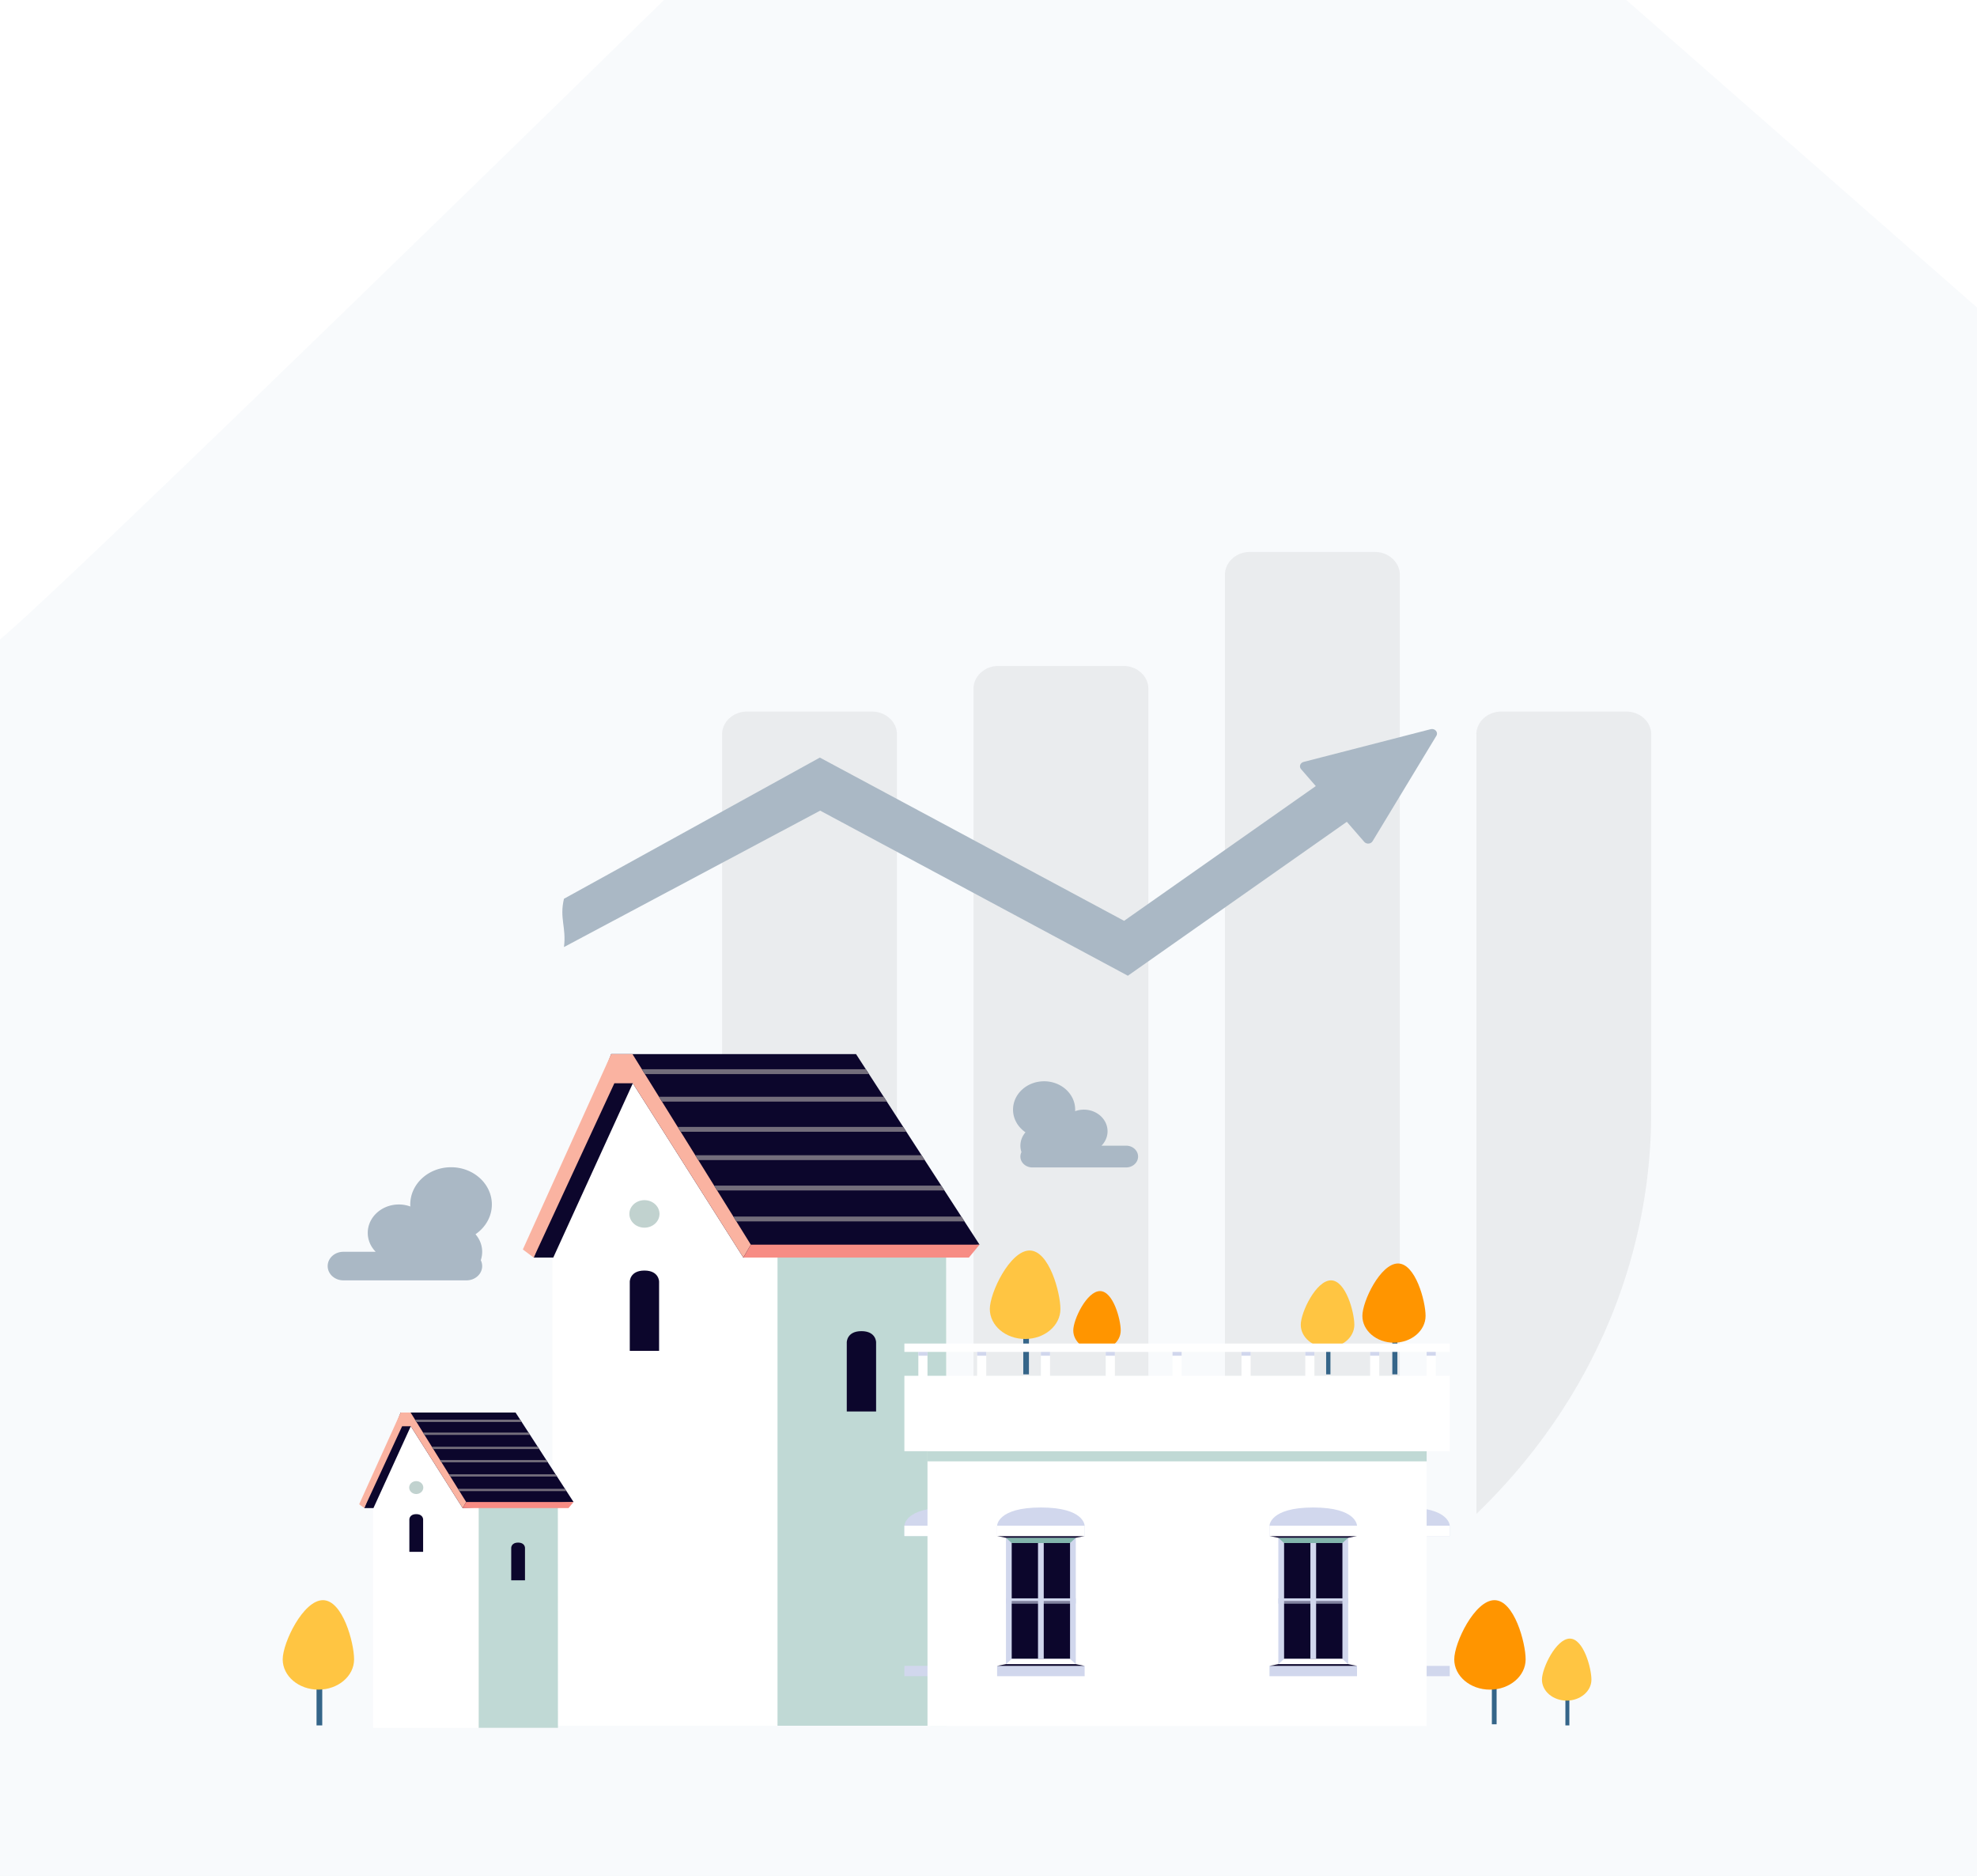 <svg xmlns="http://www.w3.org/2000/svg" xmlns:xlink="http://www.w3.org/1999/xlink" width="8778" height="8328" viewBox="0 0 8778 8328">
  <rect x="0" y="0" width="8778" height="8328" fill="#333333" stroke="none"/>
  <defs>
    <clipPath id="clip-path">
      <path id="Path_4582" data-name="Path 4582" d="M873.616,917.347H1889.159L1340.877,71.254H348.153Z" transform="translate(-348.153 -71.254)" fill="none"/>
    </clipPath>
    <clipPath id="clip-path-2">
      <path id="Path_4572" data-name="Path 4572" d="M594.811,468.419h476.706L814.149,71.254h-466Z" transform="translate(-348.153 -71.254)" fill="none"/>
    </clipPath>
    <clipPath id="clip-Định_giá">
      <rect width="8778" height="8328"/>
    </clipPath>
  </defs>
  <g id="Định_giá" data-name="Định giá" clip-path="url(#clip-Định_giá)">
    <rect width="8778" height="8328" fill="#fff"/>
    <g id="Group_3392" data-name="Group 3392" transform="translate(7368 12064)">
      <rect id="Rectangle_1571" data-name="Rectangle 1571" width="8827" height="8378" transform="translate(-7405 -12078)" fill="#fff"/>
      <g id="Group_3390" data-name="Group 3390" transform="translate(-9229.004 -15089.754)">
        <path id="Path_4549" data-name="Path 4549" d="M0,6300.571C89.1,6227.3,2927.6,0,2927.6,0L9527.7,2433.937l2037.023,5306.623L1967,11424.78Z" transform="translate(4094.275 0) rotate(21)" fill="#f4f7fb" opacity="0.67"/>
        <g id="Group_3386" data-name="Group 3386" transform="translate(3116.227 5476.22)">
          <path id="Path_41117" data-name="Path 41117" d="M4265.423,2439.378a93.435,93.435,0,0,1-.708,11.185c13.739,657.156-244.743,1318.149-775.582,1829.989V819.792c0-55.906,49.65-101.224,110.9-101.224h554.493c61.249,0,110.9,45.318,110.9,101.224ZM805.392,718.568H250.9c-61.249,0-110.9,45.318-110.9,101.224V4301.9c0,55.906,49.649,101.224,110.9,101.224H805.392c61.249,0,110.9-45.318,110.9-101.224V819.792C916.29,763.886,866.641,718.568,805.392,718.568ZM1921.773,516.12H1367.281c-61.249,0-110.9,45.318-110.9,101.224V4281.655c0,55.906,49.649,101.224,110.9,101.224h554.493c61.249,0,110.9-45.318,110.9-101.224V617.344C2032.672,561.438,1983.023,516.12,1921.773,516.12ZM3038.144,10H2483.651c-61.249,0-110.9,45.318-110.9,101.224v4251.41c0,55.906,49.649,101.224,110.9,101.224h554.493c61.249,0,110.9-45.318,110.9-101.224V111.224C3149.042,55.318,3099.393,10,3038.144,10Z" transform="translate(1810.906 -10)" fill="rgba(142,142,149,0.13)"/>
          <path id="Path_41119" data-name="Path 41119" d="M3362.542,233.691,3926.55,88.454c18.963-4.879,34.967,13.534,25.44,29.274l-283.379,468.2c-7.652,12.653-26.948,14.111-36.8,2.794l-77.429-89.108-972.225,683.3L1216,450.006,78.458,1055.622c10.912-87.852-20.738-127.741,0-214.409L1214.627,214.438,2565.481,939.152,3416.55,340.988l-65.363-75.23C3341.35,254.431,3347.3,237.618,3362.542,233.691Z" transform="translate(1170.401 698.399)" fill="#aab8c5"/>
          <g id="Group_2006" data-name="Group 2006" transform="translate(0 2229.158)">
            <g id="Group_1988" data-name="Group 1988" transform="translate(1066.23)">
              <path id="Path_4575" data-name="Path 4575" d="M2077.111,816.68V2930.992l-1747.775.1V852.666L686.145,78.773Z" transform="translate(-197.742 50.776)" fill="#fff"/>
              <path id="Path_4576" data-name="Path 4576" d="M1131.792,2327.273l-.865-2211.286L382.271,212.793V2327.206Z" transform="translate(748.443 654.663)" fill="#82b5ac" opacity="0.5"/>
              <g id="Group_1976" data-name="Group 1976" transform="translate(48.186)">
                <g id="Group_1975" data-name="Group 1975">
                  <path id="Path_4577" data-name="Path 4577" d="M669.014,71.254l-344.1,903.434h86.91L765.134,200.808l490.52,773.879,1048.819-57.341L1756.094,71.254Z" transform="translate(-324.917 -71.254)" fill="#0c062c"/>
                </g>
              </g>
              <g id="Group_1977" data-name="Group 1977" transform="translate(474.781 961.03)">
                <path id="Path_4578" data-name="Path 4578" d="M347.519,483.568H477.695V176.154s0-49.117-65.079-49.117c-65.1,0-65.1,49.117-65.1,49.117Z" transform="translate(-347.519 -127.037)" fill="#0c062c"/>
              </g>
              <path id="Path_4579" data-name="Path 4579" d="M370.424,974.7l-48.059-35.994L714.636,71.254h94.472L1334.57,917.347,1301.336,974.7,810.767,200.8H728.726Z" transform="translate(-322.364 -71.249)" fill="#fab3a1"/>
              <path id="Path_4580" data-name="Path 4580" d="M407.466,120.366H1423.009L1375.766,177.6l-1001.534.117Z" transform="translate(604.741 725.732)" fill="#f78c84"/>
              <path id="Path_4581" data-name="Path 4581" d="M392.26,258" transform="translate(926.983 2959.296)" fill="#82b5ac"/>
              <g id="Group_1986" data-name="Group 1986" transform="translate(486.744 0.005)">
                <g id="Group_1985" data-name="Group 1985" clip-path="url(#clip-path)">
                  <g id="Group_1984" data-name="Group 1984" transform="translate(22.304 67.365)">
                    <g id="Group_1978" data-name="Group 1978">
                      <rect id="Rectangle_600" data-name="Rectangle 600" width="1185.081" height="21.559" fill="#736d7b"/>
                    </g>
                    <g id="Group_1979" data-name="Group 1979" transform="translate(0 122.16)">
                      <rect id="Rectangle_601" data-name="Rectangle 601" width="1185.081" height="21.559" fill="#736d7b"/>
                    </g>
                    <g id="Group_1980" data-name="Group 1980" transform="translate(149.557 255.986)">
                      <rect id="Rectangle_602" data-name="Rectangle 602" width="1185.1" height="21.552" fill="#736d7b"/>
                    </g>
                    <g id="Group_1981" data-name="Group 1981" transform="translate(196.798 381.663)">
                      <rect id="Rectangle_603" data-name="Rectangle 603" width="1185.081" height="21.55" fill="#736d7b"/>
                    </g>
                    <g id="Group_1982" data-name="Group 1982" transform="translate(251.919 516.534)">
                      <rect id="Rectangle_604" data-name="Rectangle 604" width="1185.09" height="21.559" fill="#736d7b"/>
                    </g>
                    <g id="Group_1983" data-name="Group 1983" transform="translate(377.857 653.878)">
                      <rect id="Rectangle_605" data-name="Rectangle 605" width="1185.1" height="21.55" fill="#736d7b"/>
                    </g>
                  </g>
                </g>
              </g>
              <path id="Path_4583" data-name="Path 4583" d="M347.423,169.969c0,33.732,29.953,61.072,66.91,61.072,36.939,0,66.91-27.34,66.91-61.072,0-33.715-29.972-61.073-66.91-61.073C377.376,108.9,347.423,136.254,347.423,169.969Z" transform="translate(125.546 539.603)" fill="#648f88" opacity="0.4" style="mix-blend-mode: multiply;isolation: isolate"/>
              <g id="Group_1987" data-name="Group 1987" transform="translate(1438.283 1230.061)">
                <path id="Path_4584" data-name="Path 4584" d="M398.567,499.184H528.743V191.752s0-49.1-65.079-49.1c-65.1,0-65.1,49.1-65.1,49.1Z" transform="translate(-398.567 -142.653)" fill="#0c062c"/>
              </g>
            </g>
            <g id="Group_1829" data-name="Group 1829" transform="translate(0 2424.366)">
              <rect id="Rectangle_554" data-name="Rectangle 554" width="25.379" height="208.487" transform="translate(150.211 347.477)" fill="#356589"/>
              <path id="Path_4425" data-name="Path 4425" d="M158.477,0C246,0,316.953,60.137,316.953,134.319s-91.076,262.9-178.6,262.9S0,208.5,0,134.319,70.952,0,158.477,0Z" transform="translate(316.953 397.218) rotate(180)" fill="#ffc542"/>
            </g>
            <g id="Group_1998" data-name="Group 1998" transform="translate(5591.142 2595.006)">
              <rect id="Rectangle_554-2" data-name="Rectangle 554" width="17.59" height="144.497" transform="translate(104.107 240.827)" fill="#356589"/>
              <path id="Path_4425-2" data-name="Path 4425" d="M109.836,0C170.5,0,219.672,41.679,219.672,93.093S156.549,275.3,95.889,275.3,0,144.507,0,93.093,49.175,0,109.836,0Z" transform="translate(219.672 275.302) rotate(180)" fill="#ffc542"/>
            </g>
            <g id="Group_1993" data-name="Group 1993" transform="translate(3139.646 871.999)">
              <rect id="Rectangle_554-3" data-name="Rectangle 554" width="25.098" height="206.179" transform="translate(148.549 343.63)" fill="#356589"/>
              <path id="Path_4425-3" data-name="Path 4425" d="M156.722,0c86.555,0,156.722,59.471,156.722,132.833S223.376,392.821,136.821,392.821,0,206.194,0,132.833,70.167,0,156.722,0Z" transform="translate(313.445 392.821) rotate(180)" fill="#ffc542"/>
            </g>
            <g id="Group_1994" data-name="Group 1994" transform="translate(4520.246 1004.545)">
              <rect id="Rectangle_554-4" data-name="Rectangle 554" width="19.048" height="156.474" transform="translate(112.737 260.79)" fill="#356589"/>
              <path id="Path_4425-4" data-name="Path 4425" d="M118.941,0C184.63,0,237.881,45.134,237.881,100.81S169.526,298.122,103.837,298.122,0,156.486,0,100.81,53.252,0,118.941,0Z" transform="translate(237.881 298.122) rotate(180)" fill="#ffc542"/>
            </g>
            <g id="Group_1996" data-name="Group 1996" transform="translate(4793.829 929.645)">
              <rect id="Rectangle_554-5" data-name="Rectangle 554" width="22.467" height="184.562" transform="translate(132.973 307.603)" fill="#356589"/>
              <path id="Path_4425-5" data-name="Path 4425" d="M140.291,0c77.48,0,140.291,53.236,140.291,118.906s-80.625,232.73-158.106,232.73S0,184.576,0,118.906,62.81,0,140.291,0Z" transform="translate(280.582 351.636) rotate(180)" fill="#ff9500"/>
            </g>
            <g id="Group_1839" data-name="Group 1839" transform="translate(3510.157 1052.25)">
              <rect id="Rectangle_554-6" data-name="Rectangle 554" height="160" transform="translate(109.621 207.126)" fill="#356589"/>
              <path id="Path_4425-6" data-name="Path 4425" d="M105.342,0c58.179,0,105.342,39.974,105.342,89.284S150.144,264.038,91.965,264.038,0,138.595,0,89.284,47.163,0,105.342,0Z" transform="translate(210.684 264.038) rotate(180)" fill="#ff9500"/>
            </g>
            <g id="Group_1997" data-name="Group 1997" transform="translate(5201.719 2424.366)">
              <rect id="Rectangle_554-7" data-name="Rectangle 554" width="21" height="203" transform="translate(167.059 348.01)" fill="#356589"/>
              <path id="Path_4425-7" data-name="Path 4425" d="M158.477,0C246,0,316.953,60.137,316.953,134.319s-91.076,262.9-178.6,262.9S0,208.5,0,134.319,70.952,0,158.477,0Z" transform="translate(316.953 397.218) rotate(180)" fill="#ff9500"/>
            </g>
            <g id="Group_1995" data-name="Group 1995" transform="translate(2760.327 1285.097)">
              <path id="Path_4585" data-name="Path 4585" d="M688.52,509.979H299.948V464.141s0-80.965,194.3-80.965c194.271,0,194.271,80.965,194.271,80.965Z" transform="translate(-299.948 344.653)" fill="#d1d7ed"/>
              <rect id="Rectangle_606" data-name="Rectangle 606" width="388.573" height="45.846" transform="translate(0.003 808.789)" fill="#fff"/>
              <path id="Path_4586" data-name="Path 4586" d="M815.707,509.979H427.135V464.141s0-80.965,194.318-80.965c194.254,0,194.254,80.965,194.254,80.965Z" transform="translate(1605.66 344.653)" fill="#d1d7ed"/>
              <rect id="Rectangle_607" data-name="Rectangle 607" width="388.58" height="45.846" transform="translate(2032.791 808.789)" fill="#fff"/>
              <rect id="Rectangle_608" data-name="Rectangle 608" width="388.573" height="45.859" transform="translate(0.003 1431.006)" fill="#d1d7ed"/>
              <rect id="Rectangle_609" data-name="Rectangle 609" width="388.58" height="45.859" transform="translate(2032.791 1431.006)" fill="#d1d7ed"/>
              <rect id="Rectangle_610" data-name="Rectangle 610" width="2216.275" height="1334.215" transform="translate(102.55 363.642)" fill="#fff"/>
              <rect id="Rectangle_611" data-name="Rectangle 611" width="2216.275" height="45.062" transform="translate(102.55 477.899)" fill="#82b5ac" opacity="0.5"/>
              <g id="Group_1989" data-name="Group 1989" transform="translate(411.715 727.829)">
                <rect id="Rectangle_612" data-name="Rectangle 612" width="293.994" height="531.88" transform="translate(47.3 149.044)" fill="#0c062c"/>
                <path id="Path_4587" data-name="Path 4587" d="M328.165,392.4v560.9H638.183V392.4ZM612.69,930.013H353.673V415.668H612.69Z" transform="translate(-288.896 -257.85)" fill="#d1d7ed"/>
                <path id="Path_4588" data-name="Path 4588" d="M612.686,429.251l25.5,23.278H328.165l25.5-23.278Z" transform="translate(-288.888 242.912)" fill="#fff"/>
                <path id="Path_4589" data-name="Path 4589" d="M328.165,392.4l25.5,23.264H612.686l25.5-23.264Z" transform="translate(-288.888 -257.844)" fill="#82b5ac"/>
                <rect id="Rectangle_613" data-name="Rectangle 613" width="310.017" height="23.25" transform="translate(39.277 403.373)" fill="#d1d7ed"/>
                <rect id="Rectangle_614" data-name="Rectangle 614" width="259.017" height="11.611" transform="translate(64.781 415.012)" fill="#0c062c" opacity="0.4"/>
                <path id="Path_4590" data-name="Path 4590" d="M714.28,509.979H325.708V464.141s0-80.965,194.3-80.965c194.27,0,194.27,80.965,194.27,80.965Z" transform="translate(-325.708 -383.176)" fill="#d1d7ed"/>
                <path id="Path_4591" data-name="Path 4591" d="M325.708,391.868l39.277,7.75H675l39.278-7.75Z" transform="translate(-325.708 -265.062)" fill="#0c062c"/>
                <rect id="Rectangle_615" data-name="Rectangle 615" width="388.572" height="45.859" transform="translate(0 703.178)" fill="#d1d7ed"/>
                <path id="Path_4592" data-name="Path 4592" d="M714.28,438.584,675,430.847H364.985l-39.277,7.737Z" transform="translate(-325.708 264.594)" fill="#0c062c"/>
                <rect id="Rectangle_616" data-name="Rectangle 616" width="25.472" height="514.343" transform="translate(181.554 157.819)" fill="#d1d7ed"/>
                <rect id="Rectangle_617" data-name="Rectangle 617" width="388.572" height="45.846" transform="translate(0 80.96)" fill="#fff"/>
              </g>
              <g id="Group_1990" data-name="Group 1990" transform="translate(1621.079 727.829)">
                <rect id="Rectangle_618" data-name="Rectangle 618" width="293.994" height="531.88" transform="translate(47.293 149.044)" fill="#0c062c"/>
                <path id="Path_4593" data-name="Path 4593" d="M403.832,392.4v560.9H713.866V392.4ZM688.373,930.013H429.341V415.668H688.373Z" transform="translate(-364.563 -257.85)" fill="#d1d7ed"/>
                <path id="Path_4594" data-name="Path 4594" d="M688.371,429.251l25.5,23.278H403.832l25.5-23.278Z" transform="translate(-364.563 242.912)" fill="#fff"/>
                <path id="Path_4595" data-name="Path 4595" d="M403.832,392.4l25.5,23.264H688.371l25.5-23.264Z" transform="translate(-364.563 -257.844)" fill="#82b5ac"/>
                <rect id="Rectangle_619" data-name="Rectangle 619" width="310.041" height="23.25" transform="translate(39.27 403.373)" fill="#d1d7ed"/>
                <rect id="Rectangle_620" data-name="Rectangle 620" width="259.033" height="11.611" transform="translate(64.773 415.012)" fill="#0c062c" opacity="0.4"/>
                <path id="Path_4596" data-name="Path 4596" d="M789.947,509.979H401.375V464.141s0-80.965,194.285-80.965,194.287,80.965,194.287,80.965Z" transform="translate(-401.375 -383.176)" fill="#d1d7ed"/>
                <path id="Path_4597" data-name="Path 4597" d="M401.375,391.868l39.269,7.75H750.685l39.27-7.75Z" transform="translate(-401.375 -265.062)" fill="#0c062c"/>
                <rect id="Rectangle_621" data-name="Rectangle 621" width="388.58" height="45.859" transform="translate(0 703.178)" fill="#d1d7ed"/>
                <path id="Path_4598" data-name="Path 4598" d="M789.955,438.584l-39.27-7.737H440.644l-39.269,7.737Z" transform="translate(-401.375 264.594)" fill="#0c062c"/>
                <rect id="Rectangle_622" data-name="Rectangle 622" width="25.472" height="514.343" transform="translate(181.554 157.819)" fill="#d1d7ed"/>
                <rect id="Rectangle_623" data-name="Rectangle 623" width="388.58" height="45.846" transform="translate(0 80.96)" fill="#fff"/>
              </g>
              <g id="Group_1991" data-name="Group 1991" transform="translate(0.003 0)">
                <rect id="Rectangle_624" data-name="Rectangle 624" width="2421.368" height="37.055" fill="#fff"/>
                <rect id="Rectangle_625" data-name="Rectangle 625" width="40.598" height="154.105" transform="translate(61.949 18.918)" fill="#fff"/>
                <rect id="Rectangle_626" data-name="Rectangle 626" width="40.612" height="154.104" transform="translate(2318.822 20.358)" fill="#fff"/>
                <rect id="Rectangle_627" data-name="Rectangle 627" width="40.614" height="154.105" transform="translate(1190.385 18.918)" fill="#fff"/>
                <rect id="Rectangle_628" data-name="Rectangle 628" width="40.596" height="154.105" transform="translate(606.002 18.918)" fill="#fff"/>
                <rect id="Rectangle_629" data-name="Rectangle 629" width="40.596" height="154.105" transform="translate(322.832 18.918)" fill="#fff"/>
                <rect id="Rectangle_630" data-name="Rectangle 630" width="40.596" height="154.105" transform="translate(893.895 18.918)" fill="#fff"/>
                <rect id="Rectangle_631" data-name="Rectangle 631" width="40.582" height="154.105" transform="translate(1779.967 18.918)" fill="#fff"/>
                <rect id="Rectangle_632" data-name="Rectangle 632" width="40.612" height="154.105" transform="translate(1496.773 18.918)" fill="#fff"/>
                <rect id="Rectangle_633" data-name="Rectangle 633" width="40.612" height="154.105" transform="translate(2067.843 18.918)" fill="#fff"/>
              </g>
              <rect id="Rectangle_634" data-name="Rectangle 634" width="2421.368" height="334.764" transform="translate(0.003 143.135)" fill="#fff"/>
              <rect id="Rectangle_635" data-name="Rectangle 635" width="40.598" height="17.052" transform="translate(61.952 37.055)" fill="#d1d7ed"/>
              <rect id="Rectangle_636" data-name="Rectangle 636" width="40.596" height="17.052" transform="translate(322.835 37.055)" fill="#d1d7ed"/>
              <rect id="Rectangle_637" data-name="Rectangle 637" width="40.596" height="17.052" transform="translate(606.005 37.055)" fill="#d1d7ed"/>
              <rect id="Rectangle_638" data-name="Rectangle 638" width="40.596" height="17.052" transform="translate(893.898 37.055)" fill="#d1d7ed"/>
              <rect id="Rectangle_639" data-name="Rectangle 639" width="40.614" height="17.052" transform="translate(1190.388 37.055)" fill="#d1d7ed"/>
              <rect id="Rectangle_640" data-name="Rectangle 640" width="40.582" height="17.052" transform="translate(1496.807 37.055)" fill="#d1d7ed"/>
              <rect id="Rectangle_641" data-name="Rectangle 641" width="40.582" height="17.052" transform="translate(1779.969 37.055)" fill="#d1d7ed"/>
              <rect id="Rectangle_642" data-name="Rectangle 642" width="40.582" height="17.052" transform="translate(2067.845 37.055)" fill="#d1d7ed"/>
              <rect id="Rectangle_643" data-name="Rectangle 643" width="40.58" height="17.052" transform="translate(2318.825 37.055)" fill="#d1d7ed"/>
            </g>
            <g id="Group_2015" data-name="Group 2015" transform="translate(199.703 120.756)">
              <path id="Path_4599" data-name="Path 4599" d="M1098.918,371.717c43.985-30.163,72.592-78.041,72.592-132.143,0-91.293-81.1-165.315-181.134-165.315S809.241,148.281,809.241,239.574c0,3.044.338,6,.487,8.994a148.979,148.979,0,0,0-51.029-8.994c-76.3,0-138.177,56.479-138.177,126.124,0,32.266,13.394,61.608,35.237,83.906h-143.7c-38.367,0-69.464,28.385-69.464,63.4s31.1,63.4,69.464,63.4H1059.09c38.367,0,69.464-28.385,69.464-63.4a58.316,58.316,0,0,0-6.2-25.922,116.093,116.093,0,0,0,6.2-37.482C1128.554,420.176,1117.407,393.177,1098.918,371.717Z" transform="translate(-442.59 307.376)" fill="#aab8c5"/>
              <path id="Path_4600" data-name="Path 4600" d="M823.764,467.954c0-26.666-23.684-48.284-52.912-48.284H661.417c16.624-16.981,26.825-39.335,26.825-63.91,0-53.049-47.126-96.051-105.245-96.051a113.6,113.6,0,0,0-38.878,6.844c.141-2.286.382-4.533.382-6.844,0-69.553-61.755-125.92-137.956-125.92-76.185,0-137.955,56.368-137.955,125.92,0,41.194,21.788,77.663,55.289,100.636-14.09,16.348-22.565,36.907-22.565,59.325a88.288,88.288,0,0,0,4.711,28.539,44.548,44.548,0,0,0-4.711,19.745c0,26.667,23.683,48.3,52.9,48.3H770.852C800.081,516.251,823.764,494.621,823.764,467.954Z" transform="translate(2774.412 -133.789)" fill="#aab8c5"/>
            </g>
            <g id="Group_2004" data-name="Group 2004" transform="translate(339.494 1591.422)">
              <path id="Path_4565" data-name="Path 4565" d="M1149.761,425.155v992.481l-820.425.047V442.047L496.826,78.773Z" transform="translate(-267.564 -17.961)" fill="#fff"/>
              <path id="Path_4566" data-name="Path 4566" d="M734.1,1153.988l-.406-1038L382.271,161.429v992.528Z" transform="translate(148.499 245.765)" fill="#82b5ac" opacity="0.5"/>
              <g id="Group_1962" data-name="Group 1962" transform="translate(22.619)">
                <g id="Group_1961" data-name="Group 1961">
                  <path id="Path_4567" data-name="Path 4567" d="M486.439,71.254,324.917,495.335h40.8L531.559,132.068,761.814,495.335l492.328-26.916L996.726,71.254Z" transform="translate(-324.917 -71.254)" fill="#0c062c"/>
                </g>
              </g>
              <g id="Group_1963" data-name="Group 1963" transform="translate(222.868 451.118)">
                <path id="Path_4568" data-name="Path 4568" d="M347.519,294.4h61.106v-144.3s0-23.056-30.548-23.056-30.558,23.056-30.558,23.056Z" transform="translate(-347.519 -127.037)" fill="#0c062c"/>
              </g>
              <path id="Path_4569" data-name="Path 4569" d="M344.925,495.341l-22.56-16.9L506.5,71.254h44.345L797.5,468.419l-15.6,26.922L551.625,132.064H513.115Z" transform="translate(-322.364 -71.252)" fill="#fab3a1"/>
              <path id="Path_4570" data-name="Path 4570" d="M389.833,120.366H866.539l-22.177,26.867-470.131.055Z" transform="translate(85.308 276.802)" fill="#f78c84"/>
              <path id="Path_4571" data-name="Path 4571" d="M392.26,258" transform="translate(227.007 1252.232)" fill="#82b5ac"/>
              <g id="Group_1972" data-name="Group 1972" transform="translate(228.483 0.002)">
                <g id="Group_1971" data-name="Group 1971" clip-path="url(#clip-path-2)">
                  <g id="Group_1970" data-name="Group 1970" transform="translate(10.47 31.622)">
                    <g id="Group_1964" data-name="Group 1964">
                      <rect id="Rectangle_594" data-name="Rectangle 594" width="556.29" height="10.12" fill="#736d7b"/>
                    </g>
                    <g id="Group_1965" data-name="Group 1965" transform="translate(0 57.343)">
                      <rect id="Rectangle_595" data-name="Rectangle 595" width="556.29" height="10.12" fill="#736d7b"/>
                    </g>
                    <g id="Group_1966" data-name="Group 1966" transform="translate(70.204 120.163)">
                      <rect id="Rectangle_596" data-name="Rectangle 596" width="556.299" height="10.117" fill="#736d7b"/>
                    </g>
                    <g id="Group_1967" data-name="Group 1967" transform="translate(92.379 179.157)">
                      <rect id="Rectangle_597" data-name="Rectangle 597" width="556.29" height="10.116" fill="#736d7b"/>
                    </g>
                    <g id="Group_1968" data-name="Group 1968" transform="translate(118.253 242.467)">
                      <rect id="Rectangle_598" data-name="Rectangle 598" width="556.294" height="10.12" fill="#736d7b"/>
                    </g>
                    <g id="Group_1969" data-name="Group 1969" transform="translate(177.37 306.937)">
                      <rect id="Rectangle_599" data-name="Rectangle 599" width="556.299" height="10.116" fill="#736d7b"/>
                    </g>
                  </g>
                </g>
              </g>
              <path id="Path_4573" data-name="Path 4573" d="M347.423,137.564c0,15.834,14.061,28.668,31.408,28.668s31.409-12.834,31.409-28.668S396.17,108.9,378.831,108.9,347.423,121.738,347.423,137.564Z" transform="translate(-125.406 195.517)" fill="#648f88" opacity="0.4" style="mix-blend-mode: multiply;isolation: isolate"/>
              <g id="Group_1973" data-name="Group 1973" transform="translate(675.146 577.404)">
                <path id="Path_4574" data-name="Path 4574" d="M398.567,310.013h61.105V165.7s0-23.048-30.548-23.048S398.567,165.7,398.567,165.7Z" transform="translate(-398.567 -142.653)" fill="#0c062c"/>
              </g>
            </g>
          </g>
        </g>
      </g>
    </g>
  </g>
</svg>
